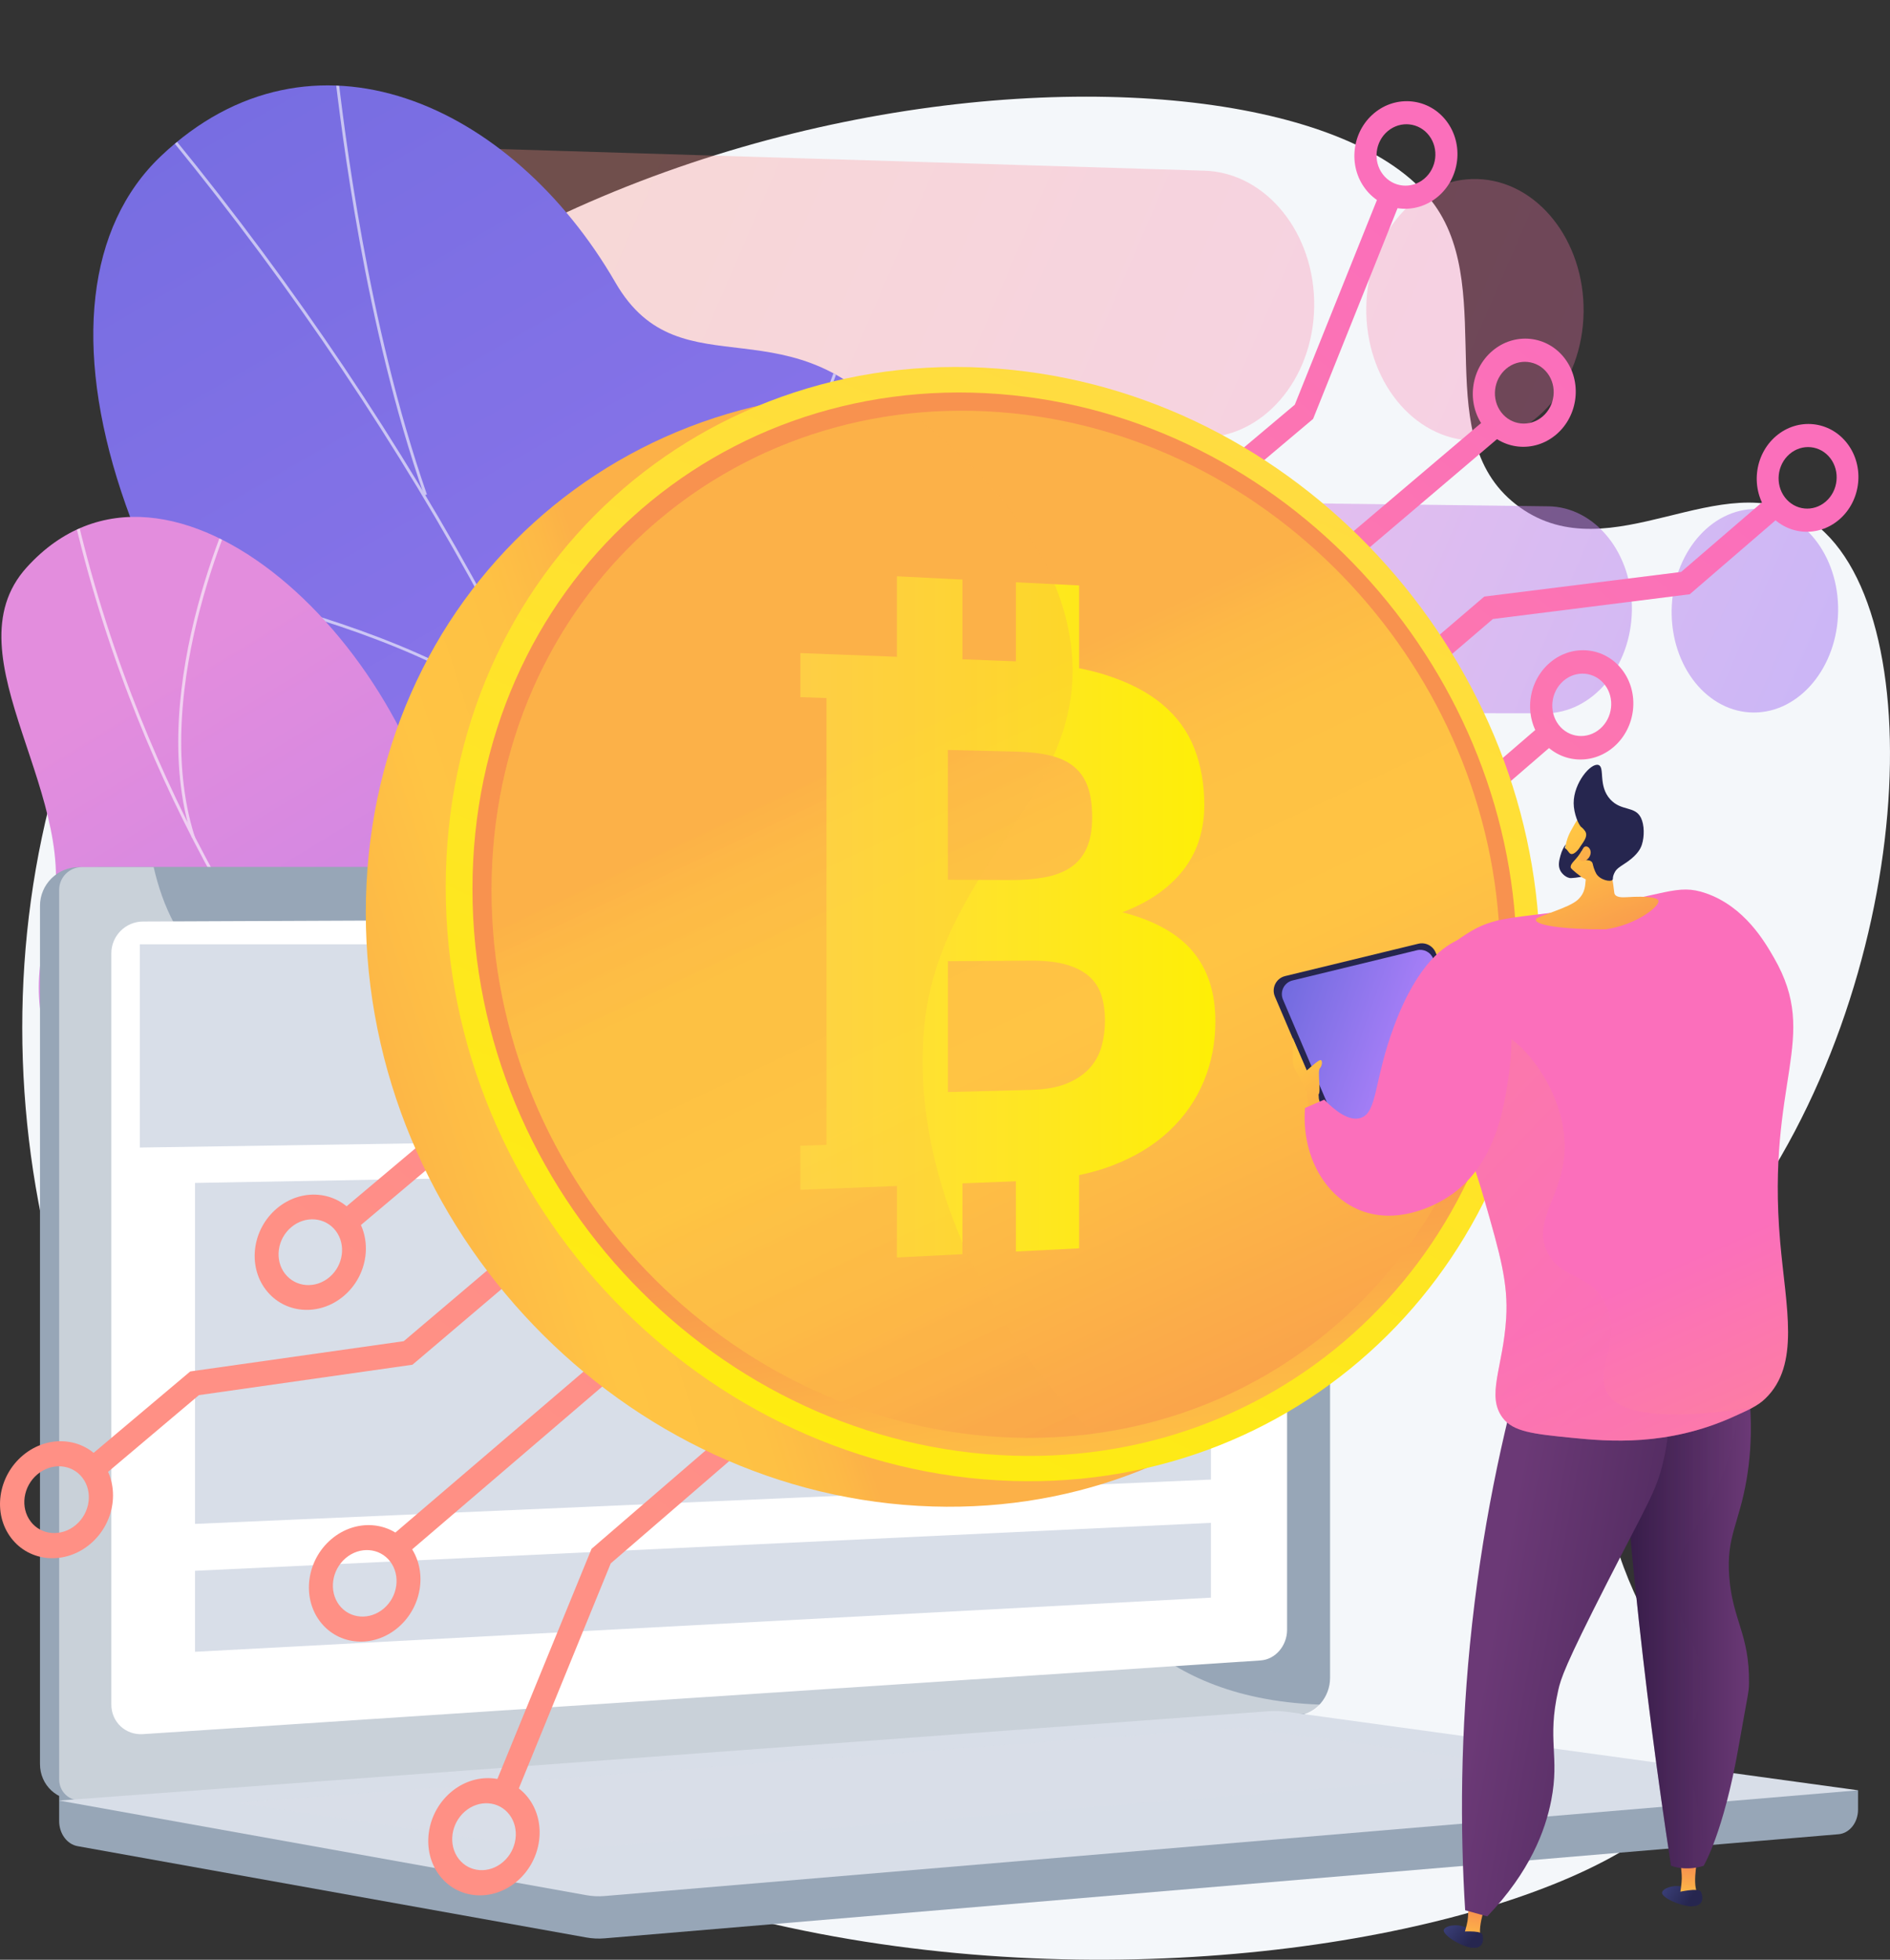 <?xml version="1.0" encoding="UTF-8"?>
<svg xmlns="http://www.w3.org/2000/svg" xmlns:xlink="http://www.w3.org/1999/xlink" viewBox="0 0 964.4 999.76">
  <rect x="0" y="0" width="964.4" height="999.76" fill="#333333" stroke="none"/>
  <defs>
    <style>
      .cls-1, .cls-2, .cls-3, .cls-4, .cls-5, .cls-6, .cls-7, .cls-8, .cls-9, .cls-10, .cls-11, .cls-12, .cls-13, .cls-14, .cls-15, .cls-16, .cls-17, .cls-18, .cls-19, .cls-20, .cls-21, .cls-22, .cls-23, .cls-24, .cls-25, .cls-26, .cls-27, .cls-28, .cls-29, .cls-30, .cls-31, .cls-32, .cls-33, .cls-34, .cls-35, .cls-36, .cls-37, .cls-38, .cls-39, .cls-40, .cls-41, .cls-42, .cls-43, .cls-44, .cls-45, .cls-46, .cls-47, .cls-48, .cls-49, .cls-50, .cls-51, .cls-52 {
        stroke-width: 0px;
      }

      .cls-1, .cls-8, .cls-53, .cls-41, .cls-51 {
        opacity: .3;
      }

      .cls-1, .cls-8, .cls-41, .cls-51 {
        mix-blend-mode: multiply;
      }

      .cls-1, .cls-9 {
        fill: #d8dee8;
      }

      .cls-2 {
        fill: url(#linear-gradient-38);
      }

      .cls-3 {
        fill: url(#linear-gradient-12);
      }

      .cls-4 {
        fill: url(#linear-gradient-17);
      }

      .cls-5 {
        fill: url(#linear-gradient-19);
      }

      .cls-6 {
        fill: url(#linear-gradient-33);
      }

      .cls-7 {
        fill: url(#linear-gradient);
      }

      .cls-8 {
        fill: url(#linear-gradient-29);
      }

      .cls-10 {
        fill: #fcfdfe;
      }

      .cls-11 {
        opacity: .48;
      }

      .cls-11, .cls-54 {
        mix-blend-mode: soft-light;
      }

      .cls-11, .cls-48 {
        fill: #fff;
      }

      .cls-55 {
        opacity: .5;
      }

      .cls-12 {
        fill: url(#linear-gradient-21);
      }

      .cls-13 {
        fill: #f4f7fa;
      }

      .cls-56 {
        fill: url(#linear-gradient-6);
      }

      .cls-57 {
        isolation: isolate;
      }

      .cls-14 {
        fill: url(#linear-gradient-42);
      }

      .cls-15 {
        fill: url(#linear-gradient-15);
      }

      .cls-16 {
        fill: #97a6b7;
      }

      .cls-17 {
        fill: url(#linear-gradient-11);
      }

      .cls-18, .cls-58 {
        fill: url(#linear-gradient-5);
      }

      .cls-19 {
        fill: url(#linear-gradient-31);
      }

      .cls-20 {
        fill: url(#linear-gradient-34);
      }

      .cls-59 {
        clip-path: url(#clippath-1);
      }

      .cls-21 {
        fill: url(#linear-gradient-41);
      }

      .cls-22 {
        fill: url(#linear-gradient-40);
      }

      .cls-23 {
        fill: url(#linear-gradient-13);
      }

      .cls-24 {
        fill: url(#linear-gradient-23);
      }

      .cls-25 {
        fill: url(#linear-gradient-25);
      }

      .cls-26 {
        fill: url(#linear-gradient-43);
      }

      .cls-27 {
        fill: url(#linear-gradient-16);
      }

      .cls-28 {
        fill: url(#linear-gradient-22);
      }

      .cls-29 {
        fill: url(#linear-gradient-35);
      }

      .cls-30 {
        fill: url(#linear-gradient-32);
      }

      .cls-31 {
        fill: url(#linear-gradient-20);
      }

      .cls-32 {
        fill: url(#linear-gradient-14);
      }

      .cls-33 {
        fill: url(#linear-gradient-2);
      }

      .cls-34 {
        fill: #26264f;
      }

      .cls-54 {
        opacity: .6;
      }

      .cls-35 {
        fill: url(#linear-gradient-45);
      }

      .cls-36 {
        fill: url(#linear-gradient-7);
      }

      .cls-37 {
        fill: url(#linear-gradient-39);
      }

      .cls-38 {
        fill: url(#linear-gradient-3);
      }

      .cls-60 {
        clip-path: url(#clippath);
      }

      .cls-39 {
        fill: url(#linear-gradient-9);
      }

      .cls-40 {
        fill: url(#linear-gradient-27);
      }

      .cls-41 {
        fill: url(#linear-gradient-44);
      }

      .cls-42 {
        fill: url(#linear-gradient-36);
      }

      .cls-43 {
        fill: url(#linear-gradient-8);
      }

      .cls-44 {
        fill: url(#linear-gradient-24);
      }

      .cls-45 {
        fill: url(#linear-gradient-26);
      }

      .cls-46 {
        fill: url(#linear-gradient-18);
      }

      .cls-47 {
        fill: url(#linear-gradient-30);
      }

      .cls-49 {
        fill: url(#linear-gradient-28);
      }

      .cls-50 {
        fill: url(#linear-gradient-10);
      }

      .cls-51 {
        fill: url(#linear-gradient-37);
      }

      .cls-52 {
        fill: url(#linear-gradient-4);
      }
    </style>
    <linearGradient id="linear-gradient" x1="226.15" y1="106.17" x2="789.67" y2="340.05" gradientTransform="translate(69.95 2.12) rotate(.85)" gradientUnits="userSpaceOnUse">
      <stop offset="0" stop-color="#ff9085"/>
      <stop offset="1" stop-color="#fb6fbb"/>
    </linearGradient>
    <linearGradient id="linear-gradient-2" x1="293.3" y1="-16.69" x2="828.4" y2="205.39" xlink:href="#linear-gradient"/>
    <linearGradient id="linear-gradient-3" x1="484.2" y1="272" x2="905.91" y2="447.02" gradientTransform="translate(69.95 2.12) rotate(.85)" gradientUnits="userSpaceOnUse">
      <stop offset="0" stop-color="#e38ddd"/>
      <stop offset="1" stop-color="#9571f6"/>
    </linearGradient>
    <linearGradient id="linear-gradient-4" x1="530.79" y1="173.01" x2="939.65" y2="342.7" xlink:href="#linear-gradient-3"/>
    <linearGradient id="linear-gradient-5" x1="621.27" y1="935.71" x2="-111.86" y2="-331.99" gradientUnits="userSpaceOnUse">
      <stop offset="0" stop-color="#aa80f9"/>
      <stop offset="1" stop-color="#6165d7"/>
    </linearGradient>
    <clipPath id="clippath">
      <path class="cls-18" d="M306.68,730.25c-4.35,15-13.25,36.17-22.52,60.45l254.95-29.98c-47.41-67.42-107.07-135.59-83.91-280.81,10.87-68.15,54.39-194.48,5.65-257.98-55.53-72.34-113.04-19.35-146.83-77.81C261.21,52.75,159.13,6.63,82.16,79.59,6.19,151.6,56.27,327.25,224.88,489.01c107.81,129.75,104.51,162.89,81.81,241.23Z"/>
    </clipPath>
    <linearGradient id="linear-gradient-6" x1="76.14" y1="343.77" x2="459.09" y2="974.21" gradientTransform="matrix(1,0,0,1,0,0)" xlink:href="#linear-gradient-3"/>
    <linearGradient id="linear-gradient-7" x1="76.14" y1="343.77" x2="459.09" y2="974.21" gradientTransform="matrix(1,0,0,1,0,0)" xlink:href="#linear-gradient-3"/>
    <clipPath id="clippath-1">
      <path class="cls-36" d="M229.4,450.81c15.15,116.97,67.1,71.73,120.55,77.16,70.35,79.92,85.5,159.96,3.94,240.21l-101.78-3.21c-37.31,2.64-82.19-3.58-85.55-53.29-3.79-56.22,5.25-93.27-61.06-113.3-66.31-20.03-99.3-66.93-80.45-126.9,19.83-63.11-52.72-136.5-11.37-182.09,72.06-79.43,199.95,39.6,215.72,161.4Z"/>
    </clipPath>
    <linearGradient id="linear-gradient-8" x1="359.95" y1="799.67" x2="839.36" y2="217.03" gradientTransform="matrix(1,0,0,1,0,0)" xlink:href="#linear-gradient"/>
    <linearGradient id="linear-gradient-9" x1="260.24" y1="717.62" x2="739.65" y2="134.98" gradientTransform="matrix(1,0,0,1,0,0)" xlink:href="#linear-gradient"/>
    <linearGradient id="linear-gradient-10" x1="145.54" y1="623.25" x2="624.95" y2="40.61" gradientTransform="matrix(1,0,0,1,0,0)" xlink:href="#linear-gradient"/>
    <linearGradient id="linear-gradient-11" x1="160.81" y1="635.81" x2="640.22" y2="53.17" gradientTransform="matrix(1,0,0,1,0,0)" xlink:href="#linear-gradient"/>
    <linearGradient id="linear-gradient-12" x1="340.71" y1="783.84" x2="820.13" y2="201.2" gradientTransform="matrix(1,0,0,1,0,0)" xlink:href="#linear-gradient"/>
    <linearGradient id="linear-gradient-13" x1="273.15" y1="728.25" x2="752.56" y2="145.61" gradientTransform="matrix(1,0,0,1,0,0)" xlink:href="#linear-gradient"/>
    <linearGradient id="linear-gradient-14" x1="190.47" y1="660.22" x2="669.88" y2="77.58" gradientTransform="matrix(1,0,0,1,0,0)" xlink:href="#linear-gradient"/>
    <linearGradient id="linear-gradient-15" x1="171.25" y1="644.4" x2="650.66" y2="61.76" gradientTransform="matrix(1,0,0,1,0,0)" xlink:href="#linear-gradient"/>
    <linearGradient id="linear-gradient-16" x1="219.53" y1="684.13" x2="698.94" y2="101.49" gradientTransform="matrix(1,0,0,1,0,0)" xlink:href="#linear-gradient"/>
    <linearGradient id="linear-gradient-17" x1="315.05" y1="762.72" x2="794.46" y2="180.08" gradientTransform="matrix(1,0,0,1,0,0)" xlink:href="#linear-gradient"/>
    <linearGradient id="linear-gradient-18" x1="422.56" y1="851.19" x2="901.97" y2="268.55" gradientTransform="matrix(1,0,0,1,0,0)" xlink:href="#linear-gradient"/>
    <linearGradient id="linear-gradient-19" x1="410.66" y1="841.39" x2="890.07" y2="258.75" gradientTransform="matrix(1,0,0,1,0,0)" xlink:href="#linear-gradient"/>
    <linearGradient id="linear-gradient-20" x1="238.45" y1="699.69" x2="717.86" y2="117.05" gradientTransform="matrix(1,0,0,1,0,0)" xlink:href="#linear-gradient"/>
    <linearGradient id="linear-gradient-21" x1="302.85" y1="752.69" x2="782.26" y2="170.04" gradientTransform="matrix(1,0,0,1,0,0)" xlink:href="#linear-gradient"/>
    <linearGradient id="linear-gradient-22" x1="381.4" y1="817.32" x2="860.82" y2="234.68" gradientTransform="matrix(1,0,0,1,0,0)" xlink:href="#linear-gradient"/>
    <linearGradient id="linear-gradient-23" x1="401.55" y1="833.9" x2="880.96" y2="251.26" gradientTransform="matrix(1,0,0,1,0,0)" xlink:href="#linear-gradient"/>
    <linearGradient id="linear-gradient-24" x1="370.13" y1="515.1" x2="44.51" y2="619.6" gradientUnits="userSpaceOnUse">
      <stop offset="0" stop-color="#fcb148"/>
      <stop offset=".05" stop-color="#fdb946"/>
      <stop offset=".14" stop-color="#fec144"/>
      <stop offset=".32" stop-color="#ffc444"/>
      <stop offset=".48" stop-color="#fdb946"/>
      <stop offset=".78" stop-color="#f99c4c"/>
      <stop offset=".87" stop-color="#f8924f"/>
      <stop offset="1" stop-color="#f8924f"/>
    </linearGradient>
    <linearGradient id="linear-gradient-25" x1="633.54" y1="190.97" x2="342.85" y2="832.3" gradientUnits="userSpaceOnUse">
      <stop offset="0" stop-color="#ffdb44"/>
      <stop offset="1" stop-color="#feef06"/>
    </linearGradient>
    <linearGradient id="linear-gradient-26" x1="580.07" y1="868.14" x2="523.98" y2="561.72" xlink:href="#linear-gradient-24"/>
    <linearGradient id="linear-gradient-27" x1="461.14" y1="372.17" x2="692.3" y2="862.87" xlink:href="#linear-gradient-24"/>
    <linearGradient id="linear-gradient-28" x1="408.42" y1="467.76" x2="620.18" y2="467.76" xlink:href="#linear-gradient-25"/>
    <linearGradient id="linear-gradient-29" x1="393.14" y1="403.93" x2="623.83" y2="893.63" xlink:href="#linear-gradient-24"/>
    <linearGradient id="linear-gradient-30" x1="3412.86" y1="1253.95" x2="3429.62" y2="1268.85" gradientTransform="translate(-2711.59 193.98) rotate(-8.05)" gradientUnits="userSpaceOnUse">
      <stop offset="0" stop-color="#444b8c"/>
      <stop offset="1" stop-color="#26264f"/>
    </linearGradient>
    <linearGradient id="linear-gradient-31" x1="2767.99" y1="1358.21" x2="2767.99" y2="1329.02" gradientTransform="translate(-1836.03 -524.22) rotate(2.85)" gradientUnits="userSpaceOnUse">
      <stop offset="0" stop-color="#ffc444"/>
      <stop offset="1" stop-color="#f36f56"/>
    </linearGradient>
    <linearGradient id="linear-gradient-32" x1="3414.55" y1="1252.06" x2="3431.3" y2="1266.96" xlink:href="#linear-gradient-30"/>
    <linearGradient id="linear-gradient-33" x1="3342.2" y1="976.31" x2="3358.95" y2="991.21" gradientTransform="translate(-2609.08)" xlink:href="#linear-gradient-30"/>
    <linearGradient id="linear-gradient-34" x1="2715.87" y1="1053.24" x2="2715.87" y2="1024.05" gradientTransform="translate(-1712.28 -564.47) rotate(11.1)" xlink:href="#linear-gradient-31"/>
    <linearGradient id="linear-gradient-35" x1="3343.88" y1="974.41" x2="3360.64" y2="989.32" gradientTransform="translate(-2609.08)" xlink:href="#linear-gradient-30"/>
    <linearGradient id="linear-gradient-36" x1="824.19" y1="815.05" x2="893.42" y2="815.05" gradientUnits="userSpaceOnUse">
      <stop offset="0" stop-color="#311944"/>
      <stop offset="1" stop-color="#6b3976"/>
    </linearGradient>
    <linearGradient id="linear-gradient-37" x2="887.78" xlink:href="#linear-gradient-36"/>
    <linearGradient id="linear-gradient-38" x1="952.25" y1="862.43" x2="761.81" y2="828.06" gradientUnits="userSpaceOnUse">
      <stop offset="0" stop-color="#311944"/>
      <stop offset=".74" stop-color="#5c3169"/>
      <stop offset="1" stop-color="#6b3976"/>
    </linearGradient>
    <linearGradient id="linear-gradient-39" x1="717.06" y1="542.39" x2="630.01" y2="511.51" xlink:href="#linear-gradient-5"/>
    <linearGradient id="linear-gradient-40" x1="661.75" y1="539.12" x2="726.15" y2="642.58" gradientTransform="matrix(1,0,0,1,0,0)" xlink:href="#linear-gradient-31"/>
    <linearGradient id="linear-gradient-41" x1="937.43" y1="831.37" x2="853.44" y2="644.73" gradientTransform="matrix(1,0,0,1,0,0)" xlink:href="#linear-gradient"/>
    <linearGradient id="linear-gradient-42" x1="3770.92" y1="369.32" x2="3844.8" y2="462.27" gradientTransform="translate(-2749.71 -900.45) rotate(14.93)" xlink:href="#linear-gradient-31"/>
    <linearGradient id="linear-gradient-43" x1="3761.74" y1="348.64" x2="3844.22" y2="452.42" gradientTransform="translate(-2749.71 -900.45) rotate(14.93)" xlink:href="#linear-gradient-31"/>
    <linearGradient id="linear-gradient-44" x1="717.77" y1="577.7" x2="836.2" y2="690.79" gradientTransform="matrix(1,0,0,1,0,0)" xlink:href="#linear-gradient"/>
    <linearGradient id="linear-gradient-45" x1="863.32" y1="864.72" x2="779.33" y2="678.08" gradientTransform="matrix(1,0,0,1,0,0)" xlink:href="#linear-gradient"/>
  </defs>
  <g class="cls-57">
    <g id="Illustration">
      <g>
        <path class="cls-13" d="M732,104.55c32.54,45.55-4.26,120.35,43.66,154.36,46.65,33.11,102.96-22.56,146.9,5.9,65.18,42.22,55.43,238.64-37.93,361.6-28.08,36.98-51.71,51.5-61.8,93.09-21.68,89.31,58.36,141.46,43.7,185.67-33.02,99.55-555.94,188.3-769.25-107.6C-2.34,659.39-19.14,458.49,66.95,304.87,222.53,27.28,658.99,2.34,732,104.55Z"/>
        <g>
          <g class="cls-53">
            <path class="cls-7" d="M614.52,87.07l-451.43-13.86c-34.97-1.07-63.98,30.21-64.57,69.88h0c-.59,39.67,27.48,72.29,62.46,72.86l451.53,7.28c31.61.51,57.53-29.37,58.08-66.75h0c.55-37.37-24.46-68.45-56.06-69.42Z"/>
            <path class="cls-33" d="M808.05,159.36c-.54,36.63-25.58,65.93-56.1,65.44-30.73-.5-55.34-30.96-54.79-68.04.55-37.08,26.05-66.36,56.77-65.42,30.51.94,54.66,31.39,54.12,68.02Z"/>
          </g>
          <g class="cls-55">
            <path class="cls-38" d="M789.99,258.3l-339.82-4.29c-26.02-.33-47.59,24.04-48.04,54.43h0c-.45,30.39,20.39,55.05,46.42,55.08l339.88.37c24.07.03,43.84-23.48,44.27-52.5h0c.43-29.02-18.64-52.79-42.71-53.1Z"/>
            <path class="cls-52" d="M937.93,311.86c-.42,28.54-19.64,51.66-43.04,51.63-23.52-.03-42.33-23.4-41.9-52.21.43-28.81,19.92-51.92,43.44-51.63,23.39.29,41.93,23.67,41.5,52.21Z"/>
          </g>
        </g>
        <g>
          <g>
            <path class="cls-58" d="M306.68,730.25c-4.35,15-13.25,36.17-22.52,60.45l254.95-29.98c-47.41-67.42-107.07-135.59-83.91-280.81,10.87-68.15,54.39-194.48,5.65-257.98-55.53-72.34-113.04-19.35-146.83-77.81C261.21,52.75,159.13,6.63,82.16,79.59,6.19,151.6,56.27,327.25,224.88,489.01c107.81,129.75,104.51,162.89,81.81,241.23Z"/>
            <g class="cls-60">
              <g class="cls-54">
                <g>
                  <path class="cls-10" d="M414.23,760.42c-6.83-32.71-14.93-63.21-23.51-95.51l-2.86-10.77c-5.09-15.3-9.69-30.52-14.14-45.24-10.05-33.24-19.54-64.63-34.19-96.74-.63-1.93-1.15-3.84-1.7-5.86-1.96-7.2-3.99-14.65-10.08-20.67l-.18-.27C263.22,312.04,162.05,149.07,26.85,1l1.1-1c135.28,148.16,236.54,311.24,300.94,484.7,6.29,6.28,8.45,14.21,10.36,21.22.55,2,1.06,3.89,1.65,5.71,14.66,32.12,24.17,63.56,34.23,96.85,4.45,14.71,9.05,29.92,14.14,45.24l2.87,10.81c8.58,32.32,16.69,62.84,23.53,95.59l-1.46.3Z"/>
                  <path class="cls-10" d="M370.48,603.17c-24.03-83.68-6.33-195.42,12.74-274.43,20.65-85.56,47.33-152.22,47.6-152.88l1.38.56c-.27.66-26.91,67.24-47.54,152.7-19.03,78.83-36.68,190.29-12.75,273.65l-1.43.41Z"/>
                  <path class="cls-10" d="M216.43,252.73c-30.44-87.38-42.16-186.13-46.01-218.58-.74-6.21-1.22-10.31-1.45-11.07l1.42-.43c.26.85.65,4.09,1.51,11.33,3.84,32.41,15.54,131.04,45.93,218.26l-1.41.49Z"/>
                  <path class="cls-10" d="M286.55,386.73c-50.59-68.78-226.05-94.89-227.81-95.15l.21-1.47c1.77.26,177.85,26.47,228.8,95.74l-1.2.88Z"/>
                </g>
              </g>
            </g>
          </g>
          <g>
            <path class="cls-56" d="M229.4,450.81c15.15,116.97,67.1,71.73,120.55,77.16,70.35,79.92,85.5,159.96,3.94,240.21l-101.78-3.21c-37.31,2.64-82.19-3.58-85.55-53.29-3.79-56.22,5.25-93.27-61.06-113.3-66.31-20.03-99.3-66.93-80.45-126.9,19.83-63.11-52.72-136.5-11.37-182.09,72.06-79.43,199.95,39.6,215.72,161.4Z"/>
            <g class="cls-59">
              <g class="cls-54">
                <g>
                  <path class="cls-10" d="M278.88,657.5c-47.13-40.77-89.28-87.29-125.28-138.25-36.31-51.4-65.87-106.64-87.87-164.19-12.61-33-22.77-66.94-30.18-100.87l1.49-.32c7.4,33.86,17.53,67.72,30.12,100.65,21.95,57.43,51.46,112.56,87.69,163.85,35.93,50.86,77.99,97.28,125.03,137.97l-1,1.15Z"/>
                  <path class="cls-10" d="M178.79,734.5l-.85-1.27c17.46-11.65,38.51-21.6,62.55-29.59,11.46-3.81,22.93-6.78,34.11-8.84l.28,1.5c-11.11,2.04-22.52,5-33.9,8.78-23.92,7.95-44.84,17.84-62.19,29.41Z"/>
                  <path class="cls-10" d="M177,550.39c-57.52-43.89-166.93-26.39-168.03-26.21l-.25-1.5c1.11-.18,111.15-17.79,169.2,26.5l-.92,1.21Z"/>
                  <path class="cls-10" d="M97.98,427.49c-24.83-77.89,24.07-177.02,24.57-178.01l1.36.68c-.49.99-49.12,99.58-24.48,176.87l-1.45.46Z"/>
                </g>
              </g>
            </g>
          </g>
        </g>
        <g>
          <g>
            <path class="cls-16" d="M948.08,913.31l-917.9-7.99v23.65c0,6.42,4,11.88,9.43,12.85l259.56,46.58c3.08.55,6.2.7,9.31.44l629.64-53.11c5.62-.47,9.97-5.95,9.97-12.55v-9.87Z"/>
            <g>
              <path class="cls-16" d="M652.59,874.97l-612.32,43.27c-10.96.77-19.87-7.45-19.87-18.38v-437.73c0-10.93,8.91-19.78,19.87-19.78h612.32c9.03,0,16.33,8.01,16.33,17.88v395.7c0,9.88-7.3,18.4-16.33,19.04Z"/>
              <path class="cls-16" d="M662.36,874.97l-612.32,43.27c-10.96.77-19.87-7.45-19.87-18.38v-437.73c0-10.93,8.91-19.78,19.87-19.78h612.32c9.03,0,16.33,8.01,16.33,17.88v395.7c0,9.88-7.3,18.4-16.33,19.04Z"/>
              <path class="cls-48" d="M643.28,847.07l-570.31,37.59c-8.92.59-16.16-6.17-16.16-15.09v-383.24c0-8.92,7.25-16.18,16.16-16.22l570.31-2.36c7.45-.03,13.47,6.53,13.47,14.65v349.06c0,8.12-6.02,15.11-13.47,15.6Z"/>
              <path class="cls-48" d="M377.82,454.31c0,4.07-3.15,7.37-7.04,7.39-3.9.01-7.06-3.28-7.06-7.36s3.16-7.38,7.06-7.39c3.89,0,7.04,3.29,7.04,7.36Z"/>
              <path class="cls-11" d="M514.83,754.91c-47.2-25.4-84.32,6.78-120.14-24.97-21.72-19.25-11.05-33.61-37.78-62.37-29.6-31.86-48.86-21.15-78.61-49.83-37.61-36.26-18.8-64.47-51.19-90.5-39.3-31.58-81.68-2.35-119.09-32.64-16.14-13.06-24.99-32.06-29.61-52.25h-36.6c-6.41,0-11.62,5.2-11.62,11.61v453.75c0,6.41,5.21,11.24,11.62,10.79l624.05-44.3c3.06-.22,5.78-2.01,7.52-4.6-45.68-1.66-73.75-16.98-91.69-32.81-35.1-30.97-29.01-61.51-66.85-81.87Z"/>
            </g>
            <path class="cls-9" d="M647.08,873L30.17,918.55l268.98,48.27c3.08.55,6.2.7,9.31.44l639.61-53.95-291.19-40c-3.26-.45-6.54-.55-9.81-.31Z"/>
            <polygon class="cls-1" points="120.19 919.7 633.78 881.21 792.73 902.87 283.57 944.01 120.19 919.7"/>
          </g>
          <g>
            <polygon class="cls-9" points="641.72 576.72 71.35 585.42 71.35 481.74 641.72 481.74 641.72 576.72"/>
            <polygon class="cls-9" points="460.86 761.65 99.51 777.42 99.51 603.47 460.86 596.98 460.86 761.65"/>
            <polygon class="cls-9" points="617.9 642.35 481.98 645.84 481.98 596.6 617.9 594.16 617.9 642.35"/>
            <polygon class="cls-9" points="617.9 754.8 481.98 760.73 481.98 663.28 617.9 659.42 617.9 754.8"/>
            <polygon class="cls-9" points="617.9 776.88 99.51 801.34 99.51 842.66 617.9 815.04 617.9 776.88"/>
          </g>
        </g>
        <g>
          <g>
            <g>
              <path class="cls-43" d="M269.63,917.29c9.43,12.38,6.97,31.29-5.51,42.18-12.51,10.9-30.4,9.69-39.86-2.74-9.47-12.42-6.95-31.38,5.58-42.25,12.51-10.84,30.35-9.58,39.79,2.8ZM234.02,948.25c5.4,7.09,15.61,7.79,22.75,1.57,7.13-6.21,8.55-17.02,3.16-24.09-5.39-7.07-15.58-7.79-22.73-1.59-7.15,6.2-8.58,17.02-3.18,24.11Z"/>
              <path class="cls-39" d="M208.84,788.26c9.42,12.36,6.92,31.16-5.6,41.91-12.55,10.78-30.46,9.46-39.91-2.94-9.45-12.4-6.89-31.24,5.68-41.97,12.55-10.71,30.41-9.36,39.84,3.01ZM173.11,818.85c5.39,7.08,15.61,7.83,22.78,1.69,7.16-6.14,8.59-16.87,3.21-23.93-5.38-7.06-15.59-7.83-22.75-1.71-7.17,6.13-8.63,16.88-3.24,23.96Z"/>
              <path class="cls-50" d="M51.99,745.56c9.47,12.43,6.84,31.3-5.9,42.07-12.76,10.8-30.9,9.44-40.4-3.03-9.51-12.47-6.81-31.38,5.98-42.14,12.77-10.73,30.85-9.33,40.32,3.1ZM15.65,776.2c5.42,7.12,15.77,7.89,23.06,1.74,7.28-6.15,8.79-16.92,3.38-24.03-5.41-7.1-15.74-7.89-23.03-1.76-7.3,6.14-8.83,16.93-3.4,24.05Z"/>
              <path class="cls-17" d="M181.03,619.71c9.38,12.31,6.86,30.89-5.63,41.44-12.52,10.57-30.37,9.14-39.78-3.21-9.41-12.35-6.84-30.97,5.7-41.5,12.52-10.51,30.32-9.03,39.7,3.28ZM145.39,649.72c5.37,7.04,15.56,7.87,22.7,1.84,7.14-6.02,8.58-16.63,3.22-23.66-5.36-7.03-15.53-7.87-22.68-1.86-7.16,6.01-8.62,16.64-3.25,23.69Z"/>
              <g>
                <polygon class="cls-3" points="381.77 721.23 389.03 730.75 311.64 797.56 260.87 921.82 249.73 917.49 301.85 790.13 381.77 721.23"/>
                <polygon class="cls-23" points="338.7 664.71 345.96 674.24 205.54 794.48 198.2 784.86 338.7 664.71"/>
                <polygon class="cls-32" points="295.63 608.2 302.89 617.72 210.47 696.21 101.52 711.72 50.73 754.58 43.35 744.9 97.07 699.64 206.02 684.2 295.63 608.2"/>
                <polygon class="cls-15" points="252.56 551.68 259.82 561.2 178.26 629.91 170.96 620.33 252.56 551.68"/>
              </g>
            </g>
            <g>
              <path class="cls-27" d="M696.69,96.36c-8.97-11.77-6.95-29.11,4.49-38.64,11.42-9.51,27.97-7.69,36.91,4.05,8.94,11.74,6.97,29.04-4.42,38.58-11.41,9.56-28.01,7.78-36.98-3.99ZM729.23,69.17c-5.11-6.7-14.56-7.74-21.08-2.3-6.53,5.44-7.67,15.34-2.56,22.05,5.12,6.72,14.59,7.74,21.11,2.29,6.51-5.45,7.64-15.33,2.53-22.04Z"/>
              <path class="cls-4" d="M757.15,217.85c-8.99-11.79-7-29.24,4.4-38.88,11.38-9.63,27.91-7.88,36.87,3.87,8.96,11.75,7.02,29.16-4.33,38.82-11.37,9.68-27.95,7.98-36.93-3.81ZM789.58,190.34c-5.12-6.71-14.56-7.7-21.06-2.2-6.5,5.51-7.63,15.46-2.5,22.19,5.13,6.73,14.58,7.7,21.08,2.18,6.49-5.52,7.6-15.46,2.48-22.17Z"/>
              <path class="cls-46" d="M902.05,261.27c-8.94-11.73-7.07-29.12,4.14-38.75,11.2-9.61,27.54-7.91,36.45,3.78,8.91,11.69,7.09,29.04-4.08,38.69-11.19,9.67-27.57,8-36.51-3.72ZM933.96,233.79c-5.09-6.68-14.43-7.65-20.82-2.15-6.4,5.5-7.46,15.42-2.36,22.11,5.1,6.69,14.45,7.65,20.84,2.13,6.38-5.51,7.43-15.42,2.34-22.1Z"/>
              <path class="cls-5" d="M786.42,377.42c-9.02-11.84-7.05-29.48,4.37-39.3,11.41-9.81,27.99-8.17,36.98,3.63,9,11.8,7.07,29.4-4.3,39.25-11.4,9.86-28.02,8.27-37.05-3.57ZM818.92,349.38c-5.14-6.74-14.61-7.67-21.12-2.06-6.52,5.61-7.63,15.68-2.49,22.43,5.15,6.76,14.64,7.67,21.14,2.05,6.5-5.62,7.61-15.67,2.47-22.41Z"/>
              <g>
                <polygon class="cls-31" points="594.63 277.23 587.57 267.97 660.69 206.45 706.51 92.31 716.93 96.7 670.03 213.7 594.63 277.23"/>
                <polygon class="cls-12" points="636.52 332.2 629.46 322.93 760.09 212.13 767.08 221.3 636.52 332.2"/>
                <polygon class="cls-28" points="678.41 387.17 671.35 377.9 757.37 304.34 857.84 291.77 902.95 252.95 909.9 262.07 862.22 303.16 761.76 315.79 678.41 387.17"/>
                <polygon class="cls-24" points="720.3 442.14 713.24 432.87 788.79 367.74 795.81 376.95 720.3 442.14"/>
              </g>
            </g>
          </g>
          <g>
            <path class="cls-44" d="M744.99,503.28c0,151.06-118.12,269.89-269.09,265.25-157.11-4.82-289.25-140.52-289.25-302.9S318.79,185.39,475.9,201.75c150.97,15.72,269.09,150.48,269.09,301.54Z"/>
            <path class="cls-25" d="M785.78,490.26c0,151.06-118.12,269.89-269.09,265.25-157.11-4.82-289.25-140.52-289.25-302.89s132.14-280.25,289.25-263.89c150.97,15.72,269.09,150.48,269.09,301.54Z"/>
            <path class="cls-45" d="M773.93,489.46c0,144.41-113.02,257.81-257.24,253.14-149.82-4.85-275.61-134.35-275.61-289.07s125.79-267.25,275.61-251.9c144.22,14.78,257.24,143.42,257.24,287.83Z"/>
            <path class="cls-40" d="M765.45,488.88c0,139.64-109.36,249.17-248.75,244.49-144.62-4.86-265.89-129.93-265.89-279.19s121.27-257.98,265.89-243.34c139.39,14.12,248.75,138.39,248.75,278.03Z"/>
            <path class="cls-49" d="M608.69,485.45c-7.7-9.2-19.67-15.88-35.98-20.05,7.5-2.85,13.88-6.23,19.18-10.14,5.28-3.89,9.59-8.16,12.95-12.81,3.35-4.64,5.79-9.64,7.35-14.99,1.55-5.35,2.33-10.91,2.33-16.69,0-10.61-1.69-20.26-5.09-28.97-3.4-8.72-8.85-16.22-16.36-22.5-7.55-6.31-17.35-11.36-29.44-15.15-4.03-1.26-8.37-2.33-12.99-3.25v-42.24l-32.27-1.62v40.35l-27.28-1.05v-40.67l-33.43-1.68v41.07l-35.93-1.38-13.33-.51v22.5l13.33.43v227.95l-13.33.44v22.5l13.33-.53,35.93-1.43v36.48l33.43-1.68v-36.13l27.28-1.08v35.84l32.27-1.62v-37.36c5.93-1.23,11.53-2.82,16.76-4.81,11.61-4.43,21.3-10.31,29.12-17.64,7.78-7.29,13.66-15.71,17.66-25.26,3.99-9.52,5.98-19.75,5.98-30.7,0-14.6-3.82-26.46-11.49-35.61ZM557.28,416.98c0,6.36-.95,11.63-2.85,15.81-1.9,4.19-4.67,7.47-8.31,9.84-3.65,2.38-8.09,4.04-13.32,4.98-5.25.94-11.17,1.39-17.75,1.35l-31.38-.17v-66.2l35.27.87c6.69.17,12.44.85,17.28,2.06,4.82,1.2,8.79,3.1,11.91,5.7,3.12,2.59,5.42,5.98,6.92,10.15,1.49,4.17,2.24,9.37,2.24,15.61ZM562.27,533.14c-1.03,4.1-2.92,7.79-5.68,11.09-2.76,3.31-6.59,6.04-11.5,8.21-4.93,2.18-11.29,3.36-19.11,3.57l-42.3,1.1v-66.76l41.95-.28c7.47-.05,13.64.63,18.51,2.05,4.86,1.41,8.75,3.42,11.68,6.04,2.93,2.61,4.99,5.83,6.2,9.65,1.2,3.82,1.8,8.12,1.8,12.91,0,4.19-.51,8.33-1.55,12.42Z"/>
            <path class="cls-8" d="M471.68,523.08c8.4-83.01,84.69-118.15,74.74-194.5-6.14-47.06-41.81-86.72-81.59-117.69-120.69,12.66-214.01,112.59-214.01,243.3,0,149.26,121.27,274.33,265.89,279.19,14.04.47,27.75-.26,41.09-2.01-57.43-57.15-93.32-136.98-86.1-208.29Z"/>
          </g>
        </g>
        <g>
          <path class="cls-47" d="M848.09,965.42c.48-2.63,8.96-5,13.16-1.49,2.09,1.75,3.52,5.29,2.31,6.89-.44.58,1.36,1.6-.36,1.62-5.71.07-15.58-4.42-15.11-7.03Z"/>
          <path class="cls-19" d="M857.37,965.44l8.8.44c-3.05-5.54.62-20.61.62-20.61l-9.5.28s.23,4.38.81,10.88c.2,2.23-.17,5.58-.73,9.02Z"/>
          <path class="cls-30" d="M856.21,965.3s10.5-2.42,11.64-.34c1.14,2.08,2.02,7.66-4.64,7.48-6.66-.18-7.58-5.38-6.99-7.14Z"/>
          <path class="cls-6" d="M736.72,984.47c.84-2.53,9.57-3.7,13.24.37,1.82,2.02,2.75,5.73,1.33,7.14-.52.52,1.12,1.78-.59,1.56-5.67-.73-14.81-6.55-13.98-9.07Z"/>
          <path class="cls-20" d="M747.04,986.91l8.64,1.7c-2.22-5.92,3.57-20.31,3.57-20.31l-9.44-1.09s-.4,4.36-.76,10.88c-.12,2.23-.97,5.5-2.01,8.82Z"/>
          <path class="cls-29" d="M744.77,985.49s10.74-.93,11.57,1.3c.83,2.22.93,7.87-5.65,6.76-6.57-1.11-6.76-6.39-5.92-8.05Z"/>
          <path class="cls-42" d="M824.19,682.65c2.35,40.26,5.65,82.12,10.09,125.44,5.14,50.19,11.39,98.14,18.4,143.72,8.64,2.96,16.62,0,16.62,0,0,0,10.1-16.54,17.81-60.51,4.95-28.21,5.29-27.86,5.34-32.78.28-24.83-8.43-32.02-10.09-54.21-1.54-20.53,5-26.68,8.9-49.8,3-17.77,4.13-43.68-5.34-77.53-20.58,1.89-41.16,3.78-61.74,5.67Z"/>
          <path class="cls-51" d="M824.19,682.65c2.35,40.26,5.65,82.12,10.09,125.44,5.14,50.19,11.39,98.14,18.4,143.72,8.64,2.96,16.62,0,16.62,0-.11-4.22-.4-10.58-1.29-18.25-2.34-20.37-6.06-26.16-6.44-38.66-.49-15.98,5.3-16.48,6.44-32.22,1.77-24.4-11.62-30.18-12.89-51.55-1.34-22.57,12.8-30,23.63-57.99,6.39-16.52,12.07-41.33,7.17-76.16-20.58,1.89-41.16,3.78-61.74,5.67Z"/>
          <path class="cls-2" d="M780.86,681.39c-11.83,39.84-23.29,89.34-29.68,146.87-6.2,55.84-6.09,105.43-3.56,146.24,3.76,1.05,7.52,2.1,11.28,3.15,21.86-22.87,29.67-43.9,32.65-59.25,4.41-22.71-2.24-30.42,3.56-56.1,1.33-5.91,3.21-12.25,24.93-54.84,20.73-40.64,24.98-46.55,28.49-61.14,5.01-20.83,3.69-39.31,1.78-51.69-23.15-4.41-46.3-8.82-69.45-13.24Z"/>
          <g>
            <path class="cls-34" d="M687.63,595.27l-37.1-86.9c-1.85-4.34.64-9.31,5.22-10.42l67.96-16.5c3.67-.89,7.45,1.04,8.87,4.53l34.12,83.52c1.7,4.16-.54,8.88-4.84,10.19l-64.98,19.88c-3.73,1.14-7.73-.71-9.26-4.31Z"/>
            <path class="cls-37" d="M689.31,591.09l-34.65-81.17c-1.73-4.06.59-8.69,4.88-9.74l63.48-15.42c3.43-.83,6.95.97,8.29,4.24l31.87,78.02c1.59,3.88-.5,8.29-4.52,9.52l-60.7,18.57c-3.49,1.07-7.22-.67-8.65-4.02Z"/>
          </g>
          <path class="cls-22" d="M667.92,567.23l-1.11-10.24-5.9-11.25c-.8-1.53-1.22-3.24-1.22-4.97v-11.17l7.12,16.47s4.68-4.23,6.46-5.12c1.78-.89,1.56,2.67.22,4.01-1.34,1.34.67,12.24-.67,13.36l.45,6.68-5.34,2.23Z"/>
          <path class="cls-21" d="M724.46,502c5.54-13.55,17.43-21.34,23.6-25.38,14.59-9.56,23.93-7.81,57.43-12.91,44.65-6.79,50-13.23,65-8.01,19.71,6.85,30.01,24.75,34.73,32.95,23.79,41.34-4.02,62.35,3.12,144.7,2.92,33.63,10.39,62.86-7.57,80.14-3.78,3.64-8.01,5.54-16.47,9.35-33.55,15.1-63.64,12.5-81.92,10.69-20.12-1.99-30.28-3.13-35.62-10.24-8.52-11.35.25-25.78,1.78-50.76,1.1-17.93-2.98-32.14-11.13-60.55-18.95-66.06-43.56-84.02-32.95-109.97Z"/>
          <g>
            <g>
              <path class="cls-14" d="M799.2,439.34c-2.03-7.24,1.52-13.95,2.3-15.39,3.28-6.05,4.12-6.88,5.68-7.92l2.18-1.34s.13-.05.26-.1c1.4-.5,6.15-.64,7.12-.44,3.08.66,6.36,13.2,5.42,30.93.13.68.25,1.36.37,2.04.48,2.8.87,5.55,1.17,8.23.28,2.57,3.93,2.51,6.5,2.34,10.46-.67,15.58.22,16.03,1.78.83,2.92-11.58,12.47-26.9,14.61-20.57.15-37.3-2.04-35.5-5.28.8-1.44,16.73-5.6,21.21-9.73,4.1-3.78,3.77-7.68,4.11-10.47-1.24-.65-8.46-3.94-9.95-9.28Z"/>
              <path class="cls-34" d="M802.98,409.65c.02,5.49,2.61,11.36,3.93,12.3.17.12,1.13.88,1.99,2.17.12.18.22.38.31.65,1.2,3.46-4.3,7.54-3.24,9.09.77,1.12,4.51-.38,4.96.59.42.91-2.69,2.81-2.21,3.9.36.83,2.27.07,3.48,1.34.6.63.43,1.13,1.06,3.06.36,1.09.86,2.28,1.26,2.95,1.9,3.23,7.28,4.4,8.31,3.11.29-.36.04-.66.33-1.87,0,0,.27-1.12,1.05-2.41,1.11-1.85,3.8-3.17,6.51-5.12,5.02-3.61,6.38-6.69,6.79-7.73.15-.37.24-.65.3-.85,1.3-4.05,1.31-10-.51-13.66-3.05-6.13-9.93-3.22-15.56-9.29-6.5-7-2.63-16.58-6.15-17.64-3.89-1.17-12.64,9.25-12.6,19.41Z"/>
              <path class="cls-26" d="M807.95,432.57c1.35-1.85,3.71-.11,3.73,2.28.01,2.39-2.31,4.88-4.56,4.41-2.25-.47-.98-4.2.83-6.69Z"/>
            </g>
            <path class="cls-34" d="M809.04,428.56l-3.12,4.06s-3.37,4.98-5.33,2.25c-1.61-2.23-2.02-2.18-2.12-2.09-.02.02-.02.04-.03.04-.03,0,.24-1.11.47-2.08-.83,1.19-1.98,3.13-2.67,5.74-.67,2.53-1.4,5.24.03,7.84.08.15,1.66,2.92,4.59,3.59,0,0,1.15.26,6.03-.59,0,0-5.33-3.87-5.42-4.79-.22-2.5,3.25-3.85,5.82-8.98.99-1.98,1.48-3.77,1.74-5Z"/>
          </g>
          <path class="cls-41" d="M819.74,709.92c-5.92-11.78,8.58-27.45-.89-45.41-8.05-15.26-22.66-11.84-29.38-25.82-8.12-16.89,9.54-29.51,8.9-55.21-.76-30.72-27.19-61.47-42.74-58.77-10.06,1.74-11.36,16.76-18.44,33.2,6.27,13.74,13.59,30.95,20.22,54.07,8.15,28.41,12.23,42.62,11.13,60.55-1.53,24.97-10.3,39.4-1.78,50.76,5.33,7.11,15.5,8.25,35.62,10.24,18.28,1.81,48.37,4.41,81.92-10.69,4.25-1.91,7.43-3.34,10.02-4.75-52.42,7.87-69.88,1.19-74.58-8.16Z"/>
          <path class="cls-35" d="M665.92,565.22c3.26-1.41,6.53-2.82,9.79-4.23,5.52,5.64,12.56,11.13,18.48,9.35,8.82-2.66,6.62-18.89,17.36-47.42,12.17-32.32,25.99-40.63,32.95-43.63,3.89-1.68,6.57-2.79,9.79-2,14.84,3.63,19.75,42.3,15.58,71.24-2.35,16.3-6.95,48.27-33.17,63.44-3.73,2.16-24.23,14.02-44.52,4.67-17.34-7.98-28.05-28.47-26.27-51.42Z"/>
        </g>
      </g>
    </g>
  </g>
</svg>